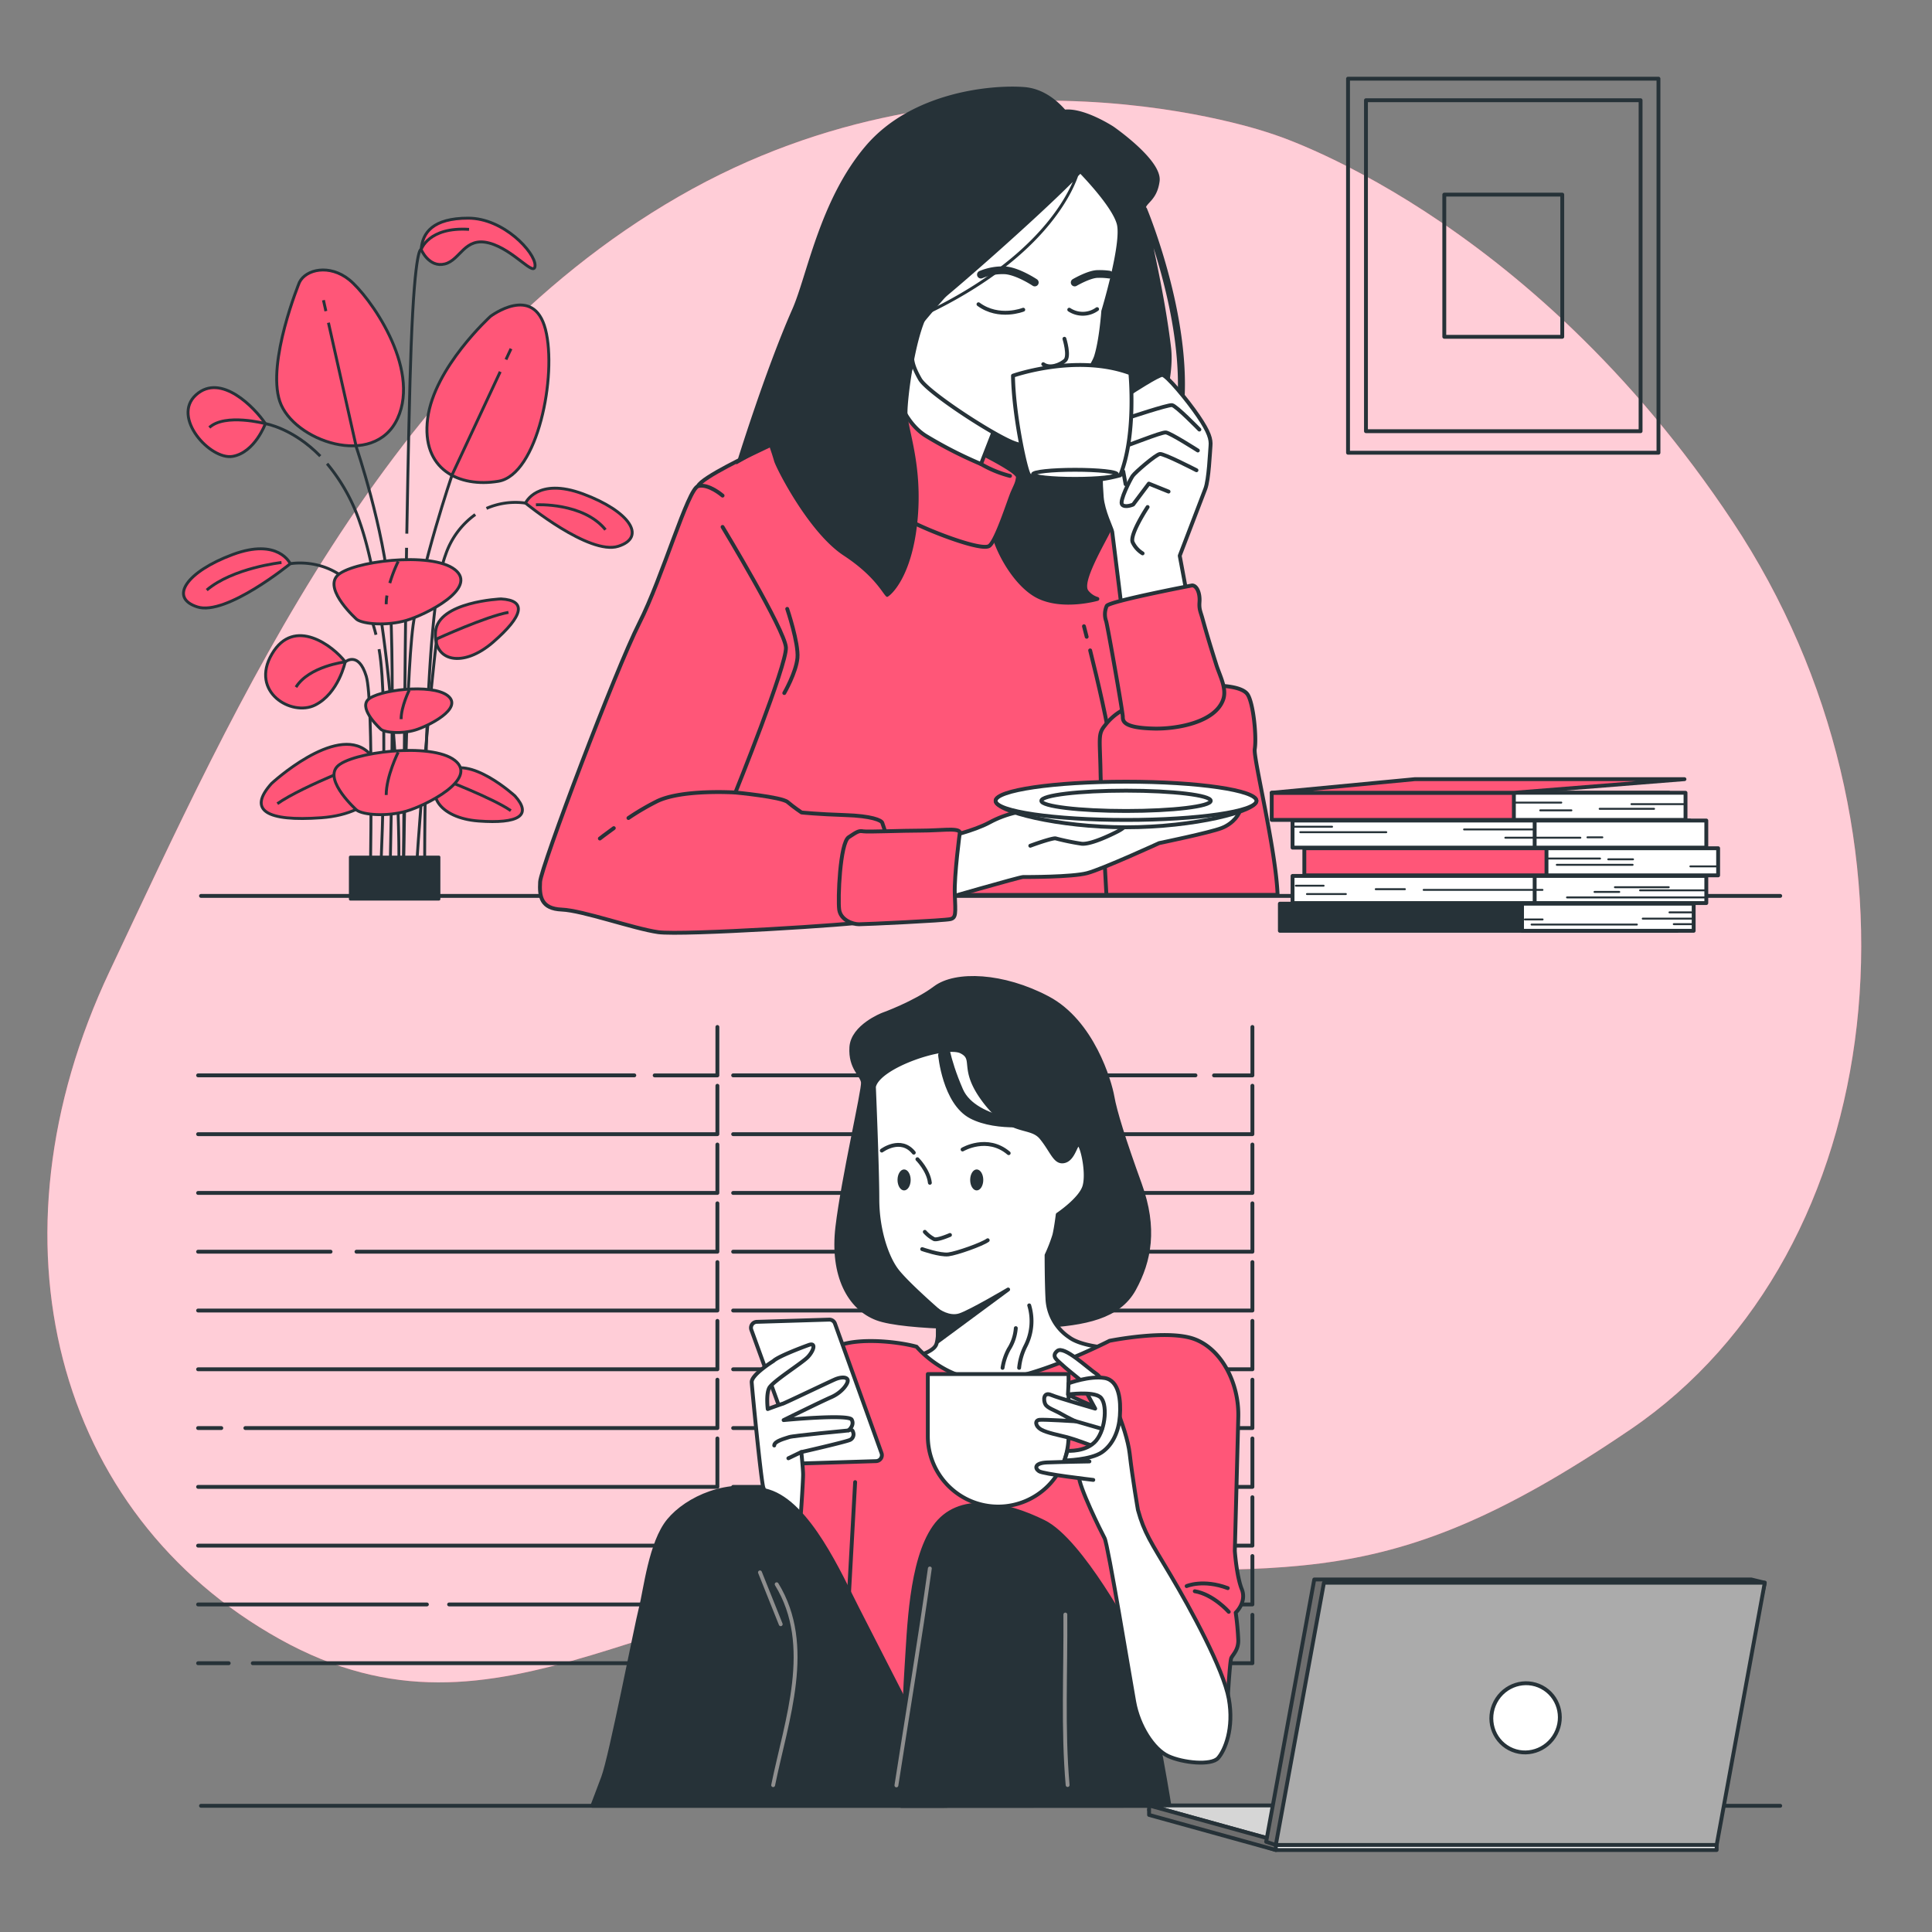 <svg xmlns="http://www.w3.org/2000/svg" viewBox="0 0 500 500"><rect x="0" y="0" width="500" height="500" fill="#808080" stroke="none"/><g id="freepik--background-simple--inject-72"><path d="M329,34.58s-77.4-27.52-153.37,16.3S61.3,181.67,28.38,251.34s-14,140.55,44,172.86,97.43-15.32,178.79-17.64S354.44,415.87,422,369.91s79.71-154.51,26.46-234.82S329,34.58,329,34.58Z" style="fill:#FF5678"></path><path d="M329,34.58s-77.4-27.52-153.37,16.3S61.3,181.67,28.38,251.34s-14,140.55,44,172.86,97.43-15.32,178.79-17.64S354.44,415.87,422,369.91s79.71-154.51,26.46-234.82S329,34.58,329,34.58Z" style="fill:#fff;opacity:0.7"></path></g><g id="freepik--Window--inject-72"><line x1="164.16" y1="278.3" x2="51.27" y2="278.3" style="fill:none;stroke:#263238;stroke-linecap:round;stroke-linejoin:round"></line><polyline points="185.66 265.78 185.66 278.31 169.43 278.31" style="fill:none;stroke:#263238;stroke-linecap:round;stroke-linejoin:round"></polyline><polyline points="185.66 280.99 185.66 293.52 51.27 293.52" style="fill:none;stroke:#263238;stroke-linecap:round;stroke-linejoin:round"></polyline><polyline points="185.66 296.2 185.66 308.73 51.27 308.73" style="fill:none;stroke:#263238;stroke-linecap:round;stroke-linejoin:round"></polyline><line x1="85.55" y1="323.94" x2="51.27" y2="323.94" style="fill:none;stroke:#263238;stroke-linecap:round;stroke-linejoin:round"></line><polyline points="185.66 311.42 185.66 323.94 92.26 323.94" style="fill:none;stroke:#263238;stroke-linecap:round;stroke-linejoin:round"></polyline><polyline points="185.66 326.63 185.66 339.16 51.27 339.16" style="fill:none;stroke:#263238;stroke-linecap:round;stroke-linejoin:round"></polyline><polyline points="185.66 341.84 185.66 354.37 51.27 354.37" style="fill:none;stroke:#263238;stroke-linecap:round;stroke-linejoin:round"></polyline><line x1="57.27" y1="369.58" x2="51.27" y2="369.58" style="fill:none;stroke:#263238;stroke-linecap:round;stroke-linejoin:round"></line><polyline points="185.66 357.06 185.66 369.58 63.5 369.58" style="fill:none;stroke:#263238;stroke-linecap:round;stroke-linejoin:round"></polyline><polyline points="185.66 372.27 185.66 384.8 51.27 384.8" style="fill:none;stroke:#263238;stroke-linecap:round;stroke-linejoin:round"></polyline><polyline points="185.66 387.48 185.66 400.01 51.27 400.01" style="fill:none;stroke:#263238;stroke-linecap:round;stroke-linejoin:round"></polyline><line x1="110.48" y1="415.23" x2="51.27" y2="415.23" style="fill:none;stroke:#263238;stroke-linecap:round;stroke-linejoin:round"></line><polyline points="185.66 402.7 185.66 415.23 116.23 415.23" style="fill:none;stroke:#263238;stroke-linecap:round;stroke-linejoin:round"></polyline><line x1="59.19" y1="430.44" x2="51.27" y2="430.44" style="fill:none;stroke:#263238;stroke-linecap:round;stroke-linejoin:round"></line><polyline points="185.66 417.91 185.66 430.44 65.42 430.44" style="fill:none;stroke:#263238;stroke-linecap:round;stroke-linejoin:round"></polyline><line x1="309.39" y1="278.3" x2="189.74" y2="278.3" style="fill:none;stroke:#263238;stroke-linecap:round;stroke-linejoin:round"></line><polyline points="324.12 265.78 324.12 278.31 314.19 278.31" style="fill:none;stroke:#263238;stroke-linecap:round;stroke-linejoin:round"></polyline><polyline points="324.12 280.99 324.12 293.52 189.74 293.52" style="fill:none;stroke:#263238;stroke-linecap:round;stroke-linejoin:round"></polyline><polyline points="324.12 296.2 324.12 308.73 189.74 308.73" style="fill:none;stroke:#263238;stroke-linecap:round;stroke-linejoin:round"></polyline><polyline points="324.12 311.42 324.12 323.94 189.74 323.94" style="fill:none;stroke:#263238;stroke-linecap:round;stroke-linejoin:round"></polyline><polyline points="324.12 326.63 324.12 339.16 189.74 339.16" style="fill:none;stroke:#263238;stroke-linecap:round;stroke-linejoin:round"></polyline><polyline points="324.12 341.84 324.12 354.37 189.74 354.37" style="fill:none;stroke:#263238;stroke-linecap:round;stroke-linejoin:round"></polyline><polyline points="324.12 357.06 324.12 369.58 189.74 369.58" style="fill:none;stroke:#263238;stroke-linecap:round;stroke-linejoin:round"></polyline><polyline points="324.12 372.27 324.12 384.8 189.74 384.8" style="fill:none;stroke:#263238;stroke-linecap:round;stroke-linejoin:round"></polyline><polyline points="324.12 387.48 324.12 400.01 189.74 400.01" style="fill:none;stroke:#263238;stroke-linecap:round;stroke-linejoin:round"></polyline><polyline points="324.12 402.7 324.12 415.23 189.74 415.23" style="fill:none;stroke:#263238;stroke-linecap:round;stroke-linejoin:round"></polyline><polyline points="324.12 417.91 324.12 430.44 189.74 430.44" style="fill:none;stroke:#263238;stroke-linecap:round;stroke-linejoin:round"></polyline></g><g id="freepik--table-2--inject-72"><line x1="52.02" y1="467.34" x2="460.72" y2="467.34" style="fill:none;stroke:#263238;stroke-linecap:round;stroke-linejoin:round"></line></g><g id="freepik--table-1--inject-72"><line x1="52.02" y1="231.86" x2="460.72" y2="231.86" style="fill:none;stroke:#263238;stroke-linecap:round;stroke-linejoin:round"></line></g><g id="freepik--character-2--inject-72"><path d="M228.44,262.59s-7.78,3-8.11,8.44,2.81,7.12,3,9.11-5.13,24.83-6.62,37.41,3.14,21,10.26,23.67,31.29,2.65,42.54,2,20-2.32,24-9.61,5.63-15.72,1.49-27.14-6.45-18.87-7.11-22.68-5.14-19.37-16.72-25.49-23.84-6.62-29.14-2.65S228.44,262.59,228.44,262.59Z" style="fill:#263238;stroke:#263238;stroke-linecap:round;stroke-linejoin:round"></path><path d="M226.17,281.26s.89,21,.89,29.05,2.46,15,4.92,18.32,10.72,10.5,10.72,10.5.45,6.92-.45,8.93-5.81,3.13-5.81,3.13S238,356.78,257,357A62.88,62.88,0,0,0,289,349s-8.72-.23-12.29-2.91A12.65,12.65,0,0,1,271.07,336c-.22-4.25-.22-11.17-.22-11.17a41,41,0,0,0,2-5.14c.45-1.79.89-5.36.89-5.36s6-4,6.93-7.38-.45-9.83-1.34-10.72-1.34,3.58-3.8,4.25-3.13-2.46-6-6-7.84-.54-14.55-9.25-2.21-11.08-6.23-13.09S227.28,275.9,226.17,281.26Z" style="fill:#fff;stroke:#263238;stroke-linecap:round;stroke-linejoin:round"></path><path d="M243.29,273s1.09,12.38,8,16,17.85,1.82,17.85,1.82-16.75-.37-20.4-8.75-4-13.48-4-13.48Z" style="fill:#263238;stroke:#263238;stroke-linecap:round;stroke-linejoin:round"></path><path d="M237.42,300s2.87,2.87,3.23,6.11" style="fill:none;stroke:#263238;stroke-linecap:round;stroke-linejoin:round"></path><path d="M239.34,318.8a8.42,8.42,0,0,0,2.44,1.9c.95.27,4.07-1.09,4.07-1.09" style="fill:none;stroke:#263238;stroke-linecap:round;stroke-linejoin:round"></path><path d="M238.66,323.27s4.62,1.63,6.79,1.36,8.68-2.58,10.17-3.66" style="fill:none;stroke:#263238;stroke-linecap:round;stroke-linejoin:round"></path><path d="M235.68,305.36c0,1.5-.76,2.72-1.7,2.72s-1.7-1.22-1.7-2.72.76-2.71,1.7-2.71S235.68,303.87,235.68,305.36Z" style="fill:#263238"></path><path d="M254.47,305.36c0,1.5-.76,2.72-1.7,2.72s-1.69-1.22-1.69-2.72.76-2.71,1.69-2.71S254.47,303.87,254.47,305.36Z" style="fill:#263238"></path><path d="M228.21,297.77s4.89-3.67,8.28.54" style="fill:none;stroke:#263238;stroke-linecap:round;stroke-linejoin:round"></path><path d="M249.11,297.49s6.38-3.79,11.94.95" style="fill:none;stroke:#263238;stroke-linecap:round;stroke-linejoin:round"></path><path d="M242.7,339.13s2.88,2.19,5.73,1.24,12.48-6.65,12.48-6.65l-18.18,13.43Z" style="fill:#263238;stroke:#263238;stroke-linecap:round;stroke-linejoin:round"></path><path d="M237.21,348.53s7,8.55,18.22,8.77S287.14,347,287.14,347,302,344,309,346.51s11.7,11.24,11.47,20.24-.9,34.63-.9,34.63.45,6.53,1.8,9.9-1.57,6.07-1.57,6.07a70.93,70.93,0,0,1,.67,7.2c0,2.47-1.35,3.6-1.8,4.5s-1.12,13.72-1.12,13.72H226.86l-22.94-43s3.83-28.56,3.83-32.61,2.18-13.8,6.74-17.54C219.44,345.61,232.49,347.18,237.21,348.53Z" style="fill:#FF5678;stroke:#263238;stroke-linecap:round;stroke-linejoin:round"></path><line x1="221.31" y1="383.57" x2="219.71" y2="412.61" style="fill:none;stroke:#263238;stroke-linecap:round;stroke-linejoin:round"></line><path d="M307.1,410.48s4.26-1.86,10.65.53" style="fill:none;stroke:#263238;stroke-linecap:round;stroke-linejoin:round"></path><path d="M318,417.14s-4-4.53-8.79-5.33" style="fill:none;stroke:#263238;stroke-linecap:round;stroke-linejoin:round"></path><path d="M194.45,344.17l12.17,33.55a1.56,1.56,0,0,0,1.51,1l18.6-.58a1.55,1.55,0,0,0,1.41-2.07l-12.06-33.55a1.54,1.54,0,0,0-1.5-1l-18.72.57A1.55,1.55,0,0,0,194.45,344.17Z" style="fill:#fff;stroke:#263238;stroke-linecap:round;stroke-linejoin:round"></path><path d="M200.14,352.24s-5.72,3.54-5.6,5.49,2.4,25.28,3,27.23a33.64,33.64,0,0,0,3.09,6.17c.34.46,4.12,2.63,4.92,2.18s1.6-.58,1.72-1.83.57-8.36.57-9.84-.46-5.84-.46-5.84,12-2.74,12.7-3.2a1.6,1.6,0,0,0,.69-2c-.23-.91-1.15-.45-1.15-.45s1.6-1.26.8-2.75-17.62.12-17.62.12,9.73-4.81,12.36-5.95,4.35-3.44,4.23-4.35-1.71-.92-3.31-.23-13.05,6.18-13.5,6.29-3.89,1.38-3.89,1.38-.46-3.66.34-5.38,8.58-6.52,10.07-8.12,2.17-3.78.23-3.09S201.29,351.09,200.14,352.24Z" style="fill:#fff;stroke:#263238;stroke-linecap:round;stroke-linejoin:round"></path><path d="M219.59,370.2s-14.41,1.37-15.33,1.71-3.89,1-3.89,2.18" style="fill:none;stroke:#263238;stroke-linecap:round;stroke-linejoin:round"></path><line x1="207.35" y1="375.8" x2="204.03" y2="377.4" style="fill:none;stroke:#263238;stroke-linecap:round;stroke-linejoin:round"></line><path d="M245,467.34l-8.35-22.15s-10.23-20-14.76-28.86-12.59-27.19-23-30.38-21.14,1.85-25.84,7.56-6,17.95-7.21,22.65-7.72,38.42-9.74,43.79c-1.33,3.57-2.3,6.09-2.8,7.39Z" style="fill:#263238;stroke:#263238;stroke-linecap:round;stroke-linejoin:round"></path><path d="M201,410c9.74,15.88,2.52,35.15-.91,52" style="fill:none;stroke:#8f8f8f;stroke-linecap:round;stroke-linejoin:round"></path><line x1="196.68" y1="406.93" x2="202.05" y2="420.35" style="fill:none;stroke:#8f8f8f;stroke-linecap:round;stroke-linejoin:round"></line><path d="M302.65,467.34c-.63-3.92-5-30.73-9.49-43.46,0,0-13.25-25.17-23-30s-22.14-7.55-28.35,1.34-6.55,26.68-7.22,36.42c-.62,8.95-1.23,32.1-1.33,35.74Z" style="fill:#263238;stroke:#263238;stroke-linecap:round;stroke-linejoin:round"></path><path d="M275.71,417.84c.12,14.41-.68,29.67.59,44.13" style="fill:none;stroke:#8f8f8f;stroke-linecap:round;stroke-linejoin:round"></path><path d="M240.64,405.92c-2.55,18.3-5.76,37.58-8.65,56.14" style="fill:none;stroke:#8f8f8f;stroke-linecap:round;stroke-linejoin:round"></path><path d="M285.07,364.79s-6.76-2.76-8.66-3.91-3.78-2-3.64.25,4.27,4.8,7.25,6.64a27.3,27.3,0,0,0,7.11,2.75Z" style="fill:#fff;stroke:#263238;stroke-linecap:round;stroke-linejoin:round"></path><path d="M259.46,354a15,15,0,0,1,1.61-4.82,11.76,11.76,0,0,0,1.82-5.46" style="fill:none;stroke:#263238;stroke-linecap:round;stroke-linejoin:round"></path><path d="M263.75,354a16.06,16.06,0,0,1,1.61-5.57,14.14,14.14,0,0,0,1-10.6" style="fill:none;stroke:#263238;stroke-linecap:round;stroke-linejoin:round"></path><path d="M240.12,355.61h36.42a0,0,0,0,1,0,0v16.08a18.21,18.21,0,0,1-18.21,18.21h0a18.21,18.21,0,0,1-18.21-18.21V355.61A0,0,0,0,1,240.12,355.61Z" style="fill:#fff;stroke:#263238;stroke-linecap:round;stroke-linejoin:round"></path><path d="M294.5,390.77s-1.39-8-2.14-14.57-6.15-19-8.54-20.59-8.41-7.41-10.17-6,.12,2.51,1,3.39,4.65,3.89,4.65,3.89l4.14,7.66S274,361.84,272,361s-2,1.4-1.47,2.41,2.41,1.53,4.16,2.54,3.65,1.88,3.65,1.88-8-.5-9.3-.38-1.13,1.64.38,2.51,4.9,1.51,6.78,2,5.9,2,5.9,2l1.38,1.26s-4.14,4-4.27,6.66,5.78,14.56,6.66,16.2,6.53,36,7.66,42.32,5,12.31,8.79,14.07,11.18,2.51,12.94.5,4.14-7.66,2.76-15.32-9.92-23.36-15.07-32S296.13,396.68,294.5,390.77Z" style="fill:#fff;stroke:#263238;stroke-linecap:round;stroke-linejoin:round"></path><path d="M281.94,378.22s-7.66.13-10.93.26-3.26,1.5-2.13,2.26,13.06,2.13,14.06,2.26" style="fill:#fff;stroke:#263238;stroke-linecap:round;stroke-linejoin:round"></path><path d="M276.54,358s5.4-2,9.29-1.38,4.27,5.91,4,9.8-1.76,7.41-4.65,9.42-9.67,2.13-9.67,2.13l.76-2.51s4.89.38,7.41-2.64,3-9.79,1-11.3-8.29-.63-8.29-.63Z" style="fill:#fff;stroke:#263238;stroke-linecap:round;stroke-linejoin:round"></path><line x1="278.3" y1="367.79" x2="285.19" y2="369.78" style="fill:none;stroke:#263238;stroke-linecap:round;stroke-linejoin:round"></line></g><g id="freepik--Device--inject-72"><polygon points="330.18 478.78 297.38 468.4 444.27 476.33 444.27 478.78 330.18 478.78" style="fill:#fff;stroke:#263238;stroke-linecap:round;stroke-linejoin:round"></polygon><polygon points="330.18 476.33 297.38 467.25 415.53 467.25 444.27 476.33 330.18 476.33" style="fill:#d6d6d6;stroke:#263238;stroke-linecap:round;stroke-linejoin:round"></polygon><polygon points="297.38 469.7 297.38 467.25 330.18 476.33 330.18 478.78 297.38 469.7" style="fill:#6e6e6e;stroke:#263238;stroke-linecap:round;stroke-linejoin:round"></polygon><polygon points="441.77 476.65 330.18 477.48 327.68 476.65 340.13 408.77 453.25 408.77 456.72 409.61 441.77 476.65" style="fill:#6e6e6e;stroke:#263238;stroke-linecap:round;stroke-linejoin:round"></polygon><polygon points="444.27 477.48 330.18 477.48 342.63 409.61 456.72 409.61 444.27 477.48" style="fill:#ababab;stroke:#263238;stroke-linecap:round;stroke-linejoin:round"></polygon><ellipse cx="394.83" cy="444.61" rx="8.99" ry="8.83" transform="translate(-182.69 586.17) rotate(-62.17)" style="fill:#fff;stroke:#263238;stroke-linecap:round;stroke-linejoin:round"></ellipse></g><g id="freepik--character-1--inject-72"><path d="M195,117.28s-13.47,6.29-14.37,8.54-5.84,105.79-5.84,105.79H307.12l-8.76-96.36s-1.79-15.72-2.92-16.62-44-7.86-44-7.86L201.33,115l-2.23.32Z" style="fill:#FF5678;stroke:#263238;stroke-linecap:round;stroke-linejoin:round"></path><path d="M282.13,168.32c1.87,7.49,4.8,19.82,5.48,26.13,1,9.44-1.35,25.63-1.35,25.63" style="fill:none;stroke:#263238;stroke-linecap:round;stroke-linejoin:round"></path><path d="M280.53,162.07s.27,1,.7,2.73" style="fill:none;stroke:#263238;stroke-linecap:round;stroke-linejoin:round"></path><path d="M296.36,54.14a.41.41,0,0,0-.37-.24c.2-1.79,3-2.29,3.62-7.07.64-5.12-11.73-13.66-11.73-13.66s-11.1-7.25-15.15-3,5.33,18.14,5.33,20.92-30.73,27.31-35,37.77,11.53,16,11.53,16l-4.48,16.43s6.4,9.61,6.61,14.51,5.55,15.37,11.95,18.57S284,155,284,155a5.41,5.41,0,0,1-2.78-1.92c-1.06-1.49.22-5.12,3.42-11.31s19.84-35.85,17.92-51.86c-1.62-13.48-5.06-28-6.22-33.55,2.68,7,11.43,32,8.37,52.21a.39.39,0,0,0,.33.46h.06a.41.41,0,0,0,.4-.35C309.16,84.83,296.48,54.45,296.36,54.14Z" style="fill:#263238;stroke:#263238;stroke-linecap:round;stroke-linejoin:round"></path><path d="M253.36,117s10.25,5,10.08,6.49-.52,2-1.37,3.93-4.1,12.29-6,13.83-15.88-3.93-20.32-6.32-11.27-4.95-11.61-13.32,5-17.24,6.32-18.27a3,3,0,0,1,3.75.34C234.92,104.39,247.56,114,253.36,117Z" style="fill:#FF5678;stroke:#263238;stroke-linecap:round;stroke-linejoin:round"></path><path d="M261.39,123.17a29.44,29.44,0,0,1-7.51-3.08" style="fill:none;stroke:#263238;stroke-linecap:round;stroke-linejoin:round"></path><path d="M258.66,107.8l-4.78,12.29a109,109,0,0,1-14.35-7.34c-4.48-2.83-6.48-8.19-6.48-8.19l4.09-14.34S253.53,104.39,258.66,107.8Z" style="fill:#fff;stroke:#263238;stroke-linecap:round;stroke-linejoin:round"></path><path d="M279.12,43.78s9.06,9.06,10.4,14.12-4,22.64-4,22.64S285,88,283.65,92.27s-14.12,20.25-14.12,20.25-1.59,4.52-7.72,1.86-21.85-13-23.71-16.25S236,93.33,236,91.47a24.23,24.23,0,0,1,1.6-6.93c.54-1.07,16.52-19.71,25.31-27.17S279.12,43.78,279.12,43.78Z" style="fill:#fff;stroke:#263238;stroke-linecap:round;stroke-linejoin:round"></path><path d="M267.8,73.11s-4.23-2.82-7.52-3.14a14.42,14.42,0,0,0-6.42,1.1" style="fill:none;stroke:#263238;stroke-linecap:round;stroke-linejoin:round;stroke-width:2px"></path><path d="M278.13,73.11s3.76-2.2,5.95-2.2a17.54,17.54,0,0,1,3,.16" style="fill:none;stroke:#263238;stroke-linecap:round;stroke-linejoin:round;stroke-width:2px"></path><path d="M283.93,80a6.34,6.34,0,0,1-7.21.15" style="fill:none;stroke:#263238;stroke-linecap:round;stroke-linejoin:round"></path><path d="M264.82,80.15s-6.26,2.51-11.59-1.41" style="fill:none;stroke:#263238;stroke-linecap:round;stroke-linejoin:round"></path><path d="M275.47,87.67s1.41,4.54.16,5.64-3.92,2.19-5.64.94" style="fill:none;stroke:#263238;stroke-linecap:round;stroke-linejoin:round"></path><path d="M292.8,101.54s6.92-4.51,8-4.51,6.46,6.47,9.32,10.68,3.31,6,3.16,7.67-.43,8.69-1.33,11.09-6.64,17.35-6.64,17.35L308,158.26l-16.7,7.37s-3.31-27.08-3.46-28-2.41-5.27-2.71-9-.3-7.22-.3-11.88,1.65-16.55,1.65-16.55Z" style="fill:#fff;stroke:#263238;stroke-linecap:round;stroke-linejoin:round"></path><path d="M310.4,111.17s-6-6.17-7.07-6.32-11.43,3.31-11.43,3.31" style="fill:none;stroke:#263238;stroke-linecap:round;stroke-linejoin:round"></path><path d="M310,116.59s-7.07-4.52-8.27-4.67-10.53,3.76-11,3.61" style="fill:none;stroke:#263238;stroke-linecap:round;stroke-linejoin:round"></path><path d="M309.65,121.7s-8.42-4.36-9.48-4.21-6.47,4.81-7.07,5.72-3.46,6.46-2.71,7.37,2.86,0,2.86,0l4.07-5.42,5.1,2.06" style="fill:none;stroke:#263238;stroke-linecap:round;stroke-linejoin:round"></path><line x1="290.7" y1="122" x2="291.3" y2="125.31" style="fill:none;stroke:#263238;stroke-linecap:round;stroke-linejoin:round"></line><path d="M297,131.22s-4.76,7.18-3.86,9.14a6.71,6.71,0,0,0,2.56,2.85" style="fill:none;stroke:#263238;stroke-linecap:round;stroke-linejoin:round"></path><path d="M292.54,96.6s1.6,15.92-2.63,26.41a40.53,40.53,0,0,1-11.14,1.44c-5.8-.16-11.6,0-12.54-1.7s-3.92-15.66-4.07-25.52C262.16,97.23,278.6,91.43,292.54,96.6Z" style="fill:#fff;stroke:#263238;stroke-linecap:round;stroke-linejoin:round"></path><path d="M267.32,122.75c0,.66,4.88,1.18,10.89,1.18s10.89-.52,10.89-1.18-4.87-1.17-10.89-1.17S267.32,122.1,267.32,122.75Z" style="fill:none;stroke:#263238;stroke-linecap:round;stroke-linejoin:round"></path><path d="M286.34,231.59h44.3c-.45-11.89-6.31-35.36-5.91-37.74.51-3.07-.34-11.95-1.88-14.17s-7.68-2.22-7.68-2.22-23.9,6-24.93,6.49A14.33,14.33,0,0,0,286,187.7c-1.88,2.22-1.36,3.25-1.19,11.61C284.89,204.93,285.78,221.37,286.34,231.59Z" style="fill:#FF5678;stroke:#263238;stroke-linecap:round;stroke-linejoin:round"></path><path d="M308.51,151.51s-21.4,4.09-22.08,5.29a5.28,5.28,0,0,0-.17,3.93c.34,1,4.32,23.56,4.32,24.75s.17,2.91,8.2,3.08c5.49.11,15.68-1.47,17.79-7.55,1-2.87-1-6.35-1.83-9.09-1.24-3.92-2.45-7.86-3.54-11.83-.5-1.81-.91-2.37-.77-4.29C310.6,153.41,309.7,151.51,308.51,151.51Z" style="fill:#FF5678;stroke:#263238;stroke-linecap:round;stroke-linejoin:round"></path><path d="M278.18,31.87s-4.69-8.69-13.1-9.34S235.94,23.74,224,37.81,208.85,71.5,205,80.13c-7.06,16-14.48,40.1-14.48,40.1l8.54-4.87s.8,2.26,1.29,4,8.89,18.44,18,24.42,10.51,11,11.32,10.68,6.31-5,7.76-19.57-2.58-23.77-2.58-28.14c0-3.74,1.89-19.08,5.28-25.45,29.14-14,37-30.42,38.88-35.73a29.81,29.81,0,0,0,3.06-3.51C285.29,37.09,278.18,31.87,278.18,31.87ZM240.91,80.06A5,5,0,0,1,242,79c3.69-2.63,25.77-22,35.62-31.91C274.86,53.38,266.28,67.54,240.91,80.06Z" style="fill:#263238"></path><path d="M187,136.37s16.17,26.73,16.4,31.22-13.08,37.51-13.08,37.51,11.95,1.13,13.52,2.47,3.6,2.7,3.6,2.7,4.27.45,11.23.67,9.43,1.35,9.66,2,.9,2.69.9,2.69-3.37,22.24-5.17,22.91-47.44,3.59-53.73,2.7-19.54-5.62-24.93-5.84-5.84-3.37-5.62-7.19,19.59-55,25.66-66.93,12.57-34.82,15.27-35.49,6.29,2.47,6.29,2.47" style="fill:#FF5678;stroke:#263238;stroke-linecap:round;stroke-linejoin:round"></path><path d="M158.85,214.32c-2.16,1.55-3.61,2.69-3.61,2.69" style="fill:none;stroke:#263238;stroke-linecap:round;stroke-linejoin:round"></path><path d="M190.28,205.1s-13.7-.89-20.21,2.25a66.37,66.37,0,0,0-7.43,4.35" style="fill:none;stroke:#263238;stroke-linecap:round;stroke-linejoin:round"></path><path d="M203.73,157.58s3,8.9,2.65,12.69-3.41,9.09-3.41,9.09" style="fill:none;stroke:#263238;stroke-linecap:round;stroke-linejoin:round"></path><path d="M245,216.63s7-1.55,11.13-3.8,9.68-3.62,13.13-2.76,14.17,1.55,16.76,1.73,5.53,0,5.19.52,13.47-.7,16.76-1.39,13-2.83,13-1.62-1.72,3.8-4.83,5S300,218.19,300,218.19s-14.69,6.74-18.66,7.78-15.73,1-16.59,1S243,233,243,233,242.89,222.33,245,216.63Z" style="fill:#fff;stroke:#263238;stroke-linecap:round;stroke-linejoin:round"></path><path d="M291.18,212.32s1.72,1-2.08,2.93-7.43,3.29-9.16,3.11a63.69,63.69,0,0,1-6.73-1.38c-.52-.17-4.15,1-6.57,1.9" style="fill:none;stroke:#263238;stroke-linecap:round;stroke-linejoin:round"></path><path d="M248.42,215.34s-1.51,11.17-1.32,16.1.37,6.06-1.14,6.43-22,1.33-23.67,1.33-4.74-1.14-5.11-3.79.19-17.23,2.46-18.74,2.65-1.71,3.78-1.52,10-.19,15-.19S247.85,214.2,248.42,215.34Z" style="fill:#FF5678;stroke:#263238;stroke-linecap:round;stroke-linejoin:round"></path><path d="M257.67,207.25c0,2.73,16.13,6.85,33.75,6.85s33.75-4.12,33.75-6.85-16.13-3.06-33.75-3.06S257.67,204.52,257.67,207.25Z" style="fill:#fff;stroke:#263238;stroke-linecap:round;stroke-linejoin:round"></path><path d="M257.67,207.25c0,2.73,15.11,4.95,33.75,4.95s33.75-2.22,33.75-4.95-15.11-4.95-33.75-4.95S257.67,204.52,257.67,207.25Z" style="fill:#fff;stroke:#263238;stroke-linecap:round;stroke-linejoin:round"></path><ellipse cx="291.42" cy="207.25" rx="21.92" ry="2.63" style="fill:#fff;stroke:#263238;stroke-linecap:round;stroke-linejoin:round"></ellipse></g><g id="freepik--Books--inject-72"><rect x="334.51" y="226.69" width="102.81" height="7.02" style="fill:#fff;stroke:#263238;stroke-linecap:round;stroke-linejoin:round"></rect><rect x="397.17" y="226.69" width="44.42" height="7.02" style="fill:#fff;stroke:#263238;stroke-linecap:round;stroke-linejoin:round"></rect><rect x="329.12" y="205.17" width="102.81" height="7.02" style="fill:#FF5678;stroke:#263238;stroke-linecap:round;stroke-linejoin:round"></rect><rect x="391.79" y="205.17" width="44.42" height="7.02" style="fill:#fff;stroke:#263238;stroke-linecap:round;stroke-linejoin:round"></rect><polygon points="391.79 205.17 435.94 201.65 366.13 201.65 329.12 205.17 391.79 205.17" style="fill:#FF5678;stroke:#263238;stroke-linecap:round;stroke-linejoin:round"></polygon><line x1="392.16" y1="207.71" x2="404.06" y2="207.71" style="fill:none;stroke:#263238;stroke-linecap:round;stroke-linejoin:round;stroke-width:0.5px"></line><line x1="398.61" y1="209.72" x2="406.68" y2="209.72" style="fill:none;stroke:#263238;stroke-linecap:round;stroke-linejoin:round;stroke-width:0.5px"></line><line x1="435.94" y1="208.11" x2="422.22" y2="208.11" style="fill:none;stroke:#263238;stroke-linecap:round;stroke-linejoin:round;stroke-width:0.5px"></line><line x1="428.07" y1="209.32" x2="413.99" y2="209.32" style="fill:none;stroke:#263238;stroke-linecap:round;stroke-linejoin:round;stroke-width:0.5px"></line><line x1="351.66" y1="218.02" x2="343.83" y2="218.02" style="fill:none;stroke:#263238;stroke-linecap:round;stroke-linejoin:round;stroke-width:0.5px"></line><rect x="334.51" y="212.35" width="102.81" height="7.02" style="fill:#fff;stroke:#263238;stroke-linecap:round;stroke-linejoin:round"></rect><rect x="397.17" y="212.35" width="44.42" height="7.02" style="fill:#fff;stroke:#263238;stroke-linecap:round;stroke-linejoin:round"></rect><line x1="334.47" y1="213.95" x2="344.74" y2="213.95" style="fill:none;stroke:#263238;stroke-linecap:round;stroke-linejoin:round;stroke-width:0.5px"></line><line x1="336.51" y1="215.37" x2="358.77" y2="215.37" style="fill:none;stroke:#263238;stroke-linecap:round;stroke-linejoin:round;stroke-width:0.5px"></line><line x1="396.8" y1="214.66" x2="378.9" y2="214.66" style="fill:none;stroke:#263238;stroke-linecap:round;stroke-linejoin:round;stroke-width:0.5px"></line><line x1="389.58" y1="216.8" x2="409" y2="216.8" style="fill:none;stroke:#263238;stroke-linecap:round;stroke-linejoin:round;stroke-width:0.5px"></line><line x1="410.83" y1="216.7" x2="414.69" y2="216.7" style="fill:none;stroke:#263238;stroke-linecap:round;stroke-linejoin:round;stroke-width:0.5px"></line><rect x="337.56" y="219.52" width="102.81" height="7.02" style="fill:#FF5678;stroke:#263238;stroke-linecap:round;stroke-linejoin:round"></rect><rect x="400.23" y="219.52" width="44.42" height="7.02" style="fill:#fff;stroke:#263238;stroke-linecap:round;stroke-linejoin:round"></rect><line x1="400.36" y1="222.19" x2="414.09" y2="222.19" style="fill:none;stroke:#263238;stroke-linecap:round;stroke-linejoin:round;stroke-width:0.5px"></line><line x1="416.22" y1="222.39" x2="422.63" y2="222.39" style="fill:none;stroke:#263238;stroke-linecap:round;stroke-linejoin:round;stroke-width:0.5px"></line><line x1="402.9" y1="223.81" x2="422.52" y2="223.81" style="fill:none;stroke:#263238;stroke-linecap:round;stroke-linejoin:round;stroke-width:0.5px"></line><line x1="444.28" y1="224.22" x2="437.47" y2="224.22" style="fill:none;stroke:#263238;stroke-linecap:round;stroke-linejoin:round;stroke-width:0.5px"></line><line x1="441.43" y1="230.42" x2="424.45" y2="230.42" style="fill:none;stroke:#263238;stroke-linecap:round;stroke-linejoin:round;stroke-width:0.5px"></line><line x1="412.66" y1="230.83" x2="419.06" y2="230.83" style="fill:none;stroke:#263238;stroke-linecap:round;stroke-linejoin:round;stroke-width:0.5px"></line><line x1="417.94" y1="229.61" x2="431.87" y2="229.61" style="fill:none;stroke:#263238;stroke-linecap:round;stroke-linejoin:round;stroke-width:0.5px"></line><line x1="405.54" y1="232.25" x2="441.33" y2="232.25" style="fill:none;stroke:#263238;stroke-linecap:round;stroke-linejoin:round;stroke-width:0.5px"></line><line x1="397.51" y1="235.91" x2="404.02" y2="235.91" style="fill:none;stroke:#263238;stroke-linecap:round;stroke-linejoin:round;stroke-width:0.5px"></line><rect x="331.23" y="233.87" width="102.81" height="7.02" style="fill:#263238;stroke:#263238;stroke-linecap:round;stroke-linejoin:round"></rect><rect x="393.9" y="233.87" width="44.42" height="7.02" style="fill:#fff;stroke:#263238;stroke-linecap:round;stroke-linejoin:round"></rect><line x1="437.75" y1="236.12" x2="432.06" y2="236.12" style="fill:none;stroke:#263238;stroke-linecap:round;stroke-linejoin:round;stroke-width:0.5px"></line><line x1="438.26" y1="237.74" x2="425.14" y2="237.74" style="fill:none;stroke:#263238;stroke-linecap:round;stroke-linejoin:round;stroke-width:0.5px"></line><line x1="437.95" y1="239.17" x2="433.17" y2="239.17" style="fill:none;stroke:#263238;stroke-linecap:round;stroke-linejoin:round;stroke-width:0.5px"></line><line x1="394.64" y1="237.95" x2="399.22" y2="237.95" style="fill:none;stroke:#263238;stroke-linecap:round;stroke-linejoin:round;stroke-width:0.5px"></line><line x1="396.37" y1="239.27" x2="423.62" y2="239.27" style="fill:none;stroke:#263238;stroke-linecap:round;stroke-linejoin:round;stroke-width:0.5px"></line><line x1="368.44" y1="230.3" x2="399.19" y2="230.3" style="fill:none;stroke:#263238;stroke-linecap:round;stroke-linejoin:round;stroke-width:0.5px"></line><line x1="356.04" y1="230.12" x2="363.59" y2="230.12" style="fill:none;stroke:#263238;stroke-linecap:round;stroke-linejoin:round;stroke-width:0.5px"></line><line x1="335.36" y1="229.22" x2="342.55" y2="229.22" style="fill:none;stroke:#263238;stroke-linecap:round;stroke-linejoin:round;stroke-width:0.5px"></line><line x1="338.24" y1="231.38" x2="348.31" y2="231.38" style="fill:none;stroke:#263238;stroke-linecap:round;stroke-linejoin:round;stroke-width:0.5px"></line></g><g id="freepik--Plant--inject-72"><path d="M68.68,109.64s-2.71,7.46-8.47,8.47S44.29,108,50.73,102.19,66,105.58,68.68,109.64Z" style="fill:#FF5678;stroke:#263238;stroke-linecap:round;stroke-linejoin:round;stroke-width:0.75px"></path><path d="M77.49,73.06S69,93.72,72.41,103.88s24.39,17.62,30.48,4.41S95.44,76.45,90.36,72.38,79.18,69.67,77.49,73.06Z" style="fill:#FF5678;stroke:#263238;stroke-linecap:round;stroke-linejoin:round;stroke-width:0.75px"></path><path d="M126.94,81.87s-14.56,13.21-16.26,26.42,8.13,17.95,18.3,16.26,15.24-27.44,12.19-39.3S126.94,81.87,126.94,81.87Z" style="fill:#FF5678;stroke:#263238;stroke-linecap:round;stroke-linejoin:round;stroke-width:0.75px"></path><path d="M129.65,155s-16.26.68-16.93,8.47,7.11,9.49,14.9,2.71S136.43,155.37,129.65,155Z" style="fill:#FF5678;stroke:#263238;stroke-linecap:round;stroke-linejoin:round;stroke-width:0.75px"></path><path d="M113,165.36s12.82-5.86,18.59-6.88" style="fill:none;stroke:#263238;stroke-miterlimit:10;stroke-width:0.75px"></path><path d="M133.28,206s-12-11-18-6-1.71,11.73,8.59,12.48S137.81,211.06,133.28,206Z" style="fill:#FF5678;stroke:#263238;stroke-linecap:round;stroke-linejoin:round;stroke-width:0.75px"></path><path d="M114.2,201.47s13.2,5,18,8.33" style="fill:none;stroke:#263238;stroke-miterlimit:10;stroke-width:0.75px"></path><path d="M70.28,202.76S86.74,187.52,95,194.43s2.36,16.17-11.84,17.2S64,209.71,70.28,202.76Z" style="fill:#FF5678;stroke:#263238;stroke-linecap:round;stroke-linejoin:round;stroke-width:0.75px"></path><path d="M96.57,196.5S78.39,203.33,71.78,208" style="fill:none;stroke:#263238;stroke-miterlimit:10;stroke-width:0.75px"></path><path d="M89.34,171.29s-1.69,8.13-7.79,11.18-16.93-3.39-11.18-13.21S86.29,167.23,89.34,171.29Z" style="fill:#FF5678;stroke:#263238;stroke-linecap:round;stroke-linejoin:round;stroke-width:0.75px"></path><path d="M75.12,145.89s-3.05-6.78-14.91-2.37-16.6,11.17-9.14,13.55S75.12,145.89,75.12,145.89Z" style="fill:#FF5678;stroke:#263238;stroke-linecap:round;stroke-linejoin:round;stroke-width:0.75px"></path><path d="M72.85,145.58s-12.56,1.36-19.35,7.13" style="fill:none;stroke:#263238;stroke-miterlimit:10;stroke-width:0.75px"></path><path d="M109,64.59s2,4.74,6.1,3.73,5.08-7.12,11.51-5.42,11.86,9.14,11.86,5.76-8.13-12.2-17.28-12.2S109.33,60.19,109,64.59Z" style="fill:#FF5678;stroke:#263238;stroke-linecap:round;stroke-linejoin:round;stroke-width:0.75px"></path><path d="M75.12,145.89s14.58-2.8,20.66,13.39a46.09,46.09,0,0,1,1.52,5" style="fill:none;stroke:#263238;stroke-miterlimit:10;stroke-width:0.75px"></path><path d="M136,130.2s3-6.78,14.9-2.37S167.49,139,160,141.38,136,130.2,136,130.2Z" style="fill:#FF5678;stroke:#263238;stroke-linecap:round;stroke-linejoin:round;stroke-width:0.75px"></path><path d="M138.7,130.64s12.22-.68,18,6.45" style="fill:none;stroke:#263238;stroke-miterlimit:10;stroke-width:0.75px"></path><path d="M136,130.2a18.8,18.8,0,0,0-10.1,1.37" style="fill:none;stroke:#263238;stroke-miterlimit:10;stroke-width:0.75px"></path><path d="M82.89,118.05c-7.15-7.3-14.21-8.41-14.21-8.41s-10.43-2.76-14.5,1" style="fill:none;stroke:#263238;stroke-miterlimit:10;stroke-width:0.75px"></path><line x1="84.34" y1="80.52" x2="83.71" y2="77.69" style="fill:none;stroke:#263238;stroke-miterlimit:10;stroke-width:0.75px"></line><path d="M100.84,230.27s1.52-58.33,0-76.05-8.61-38.46-8.61-38.46L85,83.52" style="fill:none;stroke:#263238;stroke-miterlimit:10;stroke-width:0.75px"></path><line x1="130.94" y1="93.05" x2="132.25" y2="90.25" style="fill:none;stroke:#263238;stroke-miterlimit:10;stroke-width:0.75px"></line><path d="M104.38,230.21s.51-53.21,2.53-68.39,10.12-39,10.12-39l12.43-26.62" style="fill:none;stroke:#263238;stroke-miterlimit:10;stroke-width:0.75px"></path><path d="M113,165.36s-3.54,30.5-5.56,64.92" style="fill:none;stroke:#263238;stroke-miterlimit:10;stroke-width:0.75px"></path><path d="M95.78,230.21s1-48.65-1-55.23-5.42-3.69-5.42-3.69-9.37,1.1-12.76,6.54" style="fill:none;stroke:#263238;stroke-miterlimit:10;stroke-width:0.75px"></path><path d="M98.1,168c2.65,14.84.21,62.23.21,62.23" style="fill:none;stroke:#263238;stroke-miterlimit:10;stroke-width:0.75px"></path><path d="M123,133.16a21.15,21.15,0,0,0-7.69,10.43c-6.07,16.2-5.38,86.69-5.38,86.69" style="fill:none;stroke:#263238;stroke-miterlimit:10;stroke-width:0.75px"></path><path d="M84.65,120a47.56,47.56,0,0,1,8.59,15.52c8.1,23.28,11.14,83.57,9.62,94.71" style="fill:none;stroke:#263238;stroke-miterlimit:10;stroke-width:0.75px"></path><path d="M105.22,141.77c-.49,29.38-.84,88.44-.84,88.44" style="fill:none;stroke:#263238;stroke-miterlimit:10;stroke-width:0.75px"></path><path d="M105.28,138.11c.34-19.43.73-38.45,1.13-48.67,1-26.32,2.58-24.85,2.58-24.85s1.87-5.91,12.4-5.23" style="fill:none;stroke:#263238;stroke-miterlimit:10;stroke-width:0.75px"></path><path d="M92.32,160.3s-8.47-7.55-5.08-11.27,24.39-6.43,30.49-1.61-7.46,11.64-12.54,13.13S94,161.54,92.32,160.3Z" style="fill:#FF5678;stroke:#263238;stroke-linecap:round;stroke-linejoin:round;stroke-width:0.75px"></path><path d="M100.14,154.12a14.54,14.54,0,0,0-.19,2.25" style="fill:none;stroke:#263238;stroke-miterlimit:10;stroke-width:0.75px"></path><path d="M103.05,145.3a38.14,38.14,0,0,0-2.17,5.61" style="fill:none;stroke:#263238;stroke-miterlimit:10;stroke-width:0.75px"></path><path d="M92.32,209.67s-8.47-7.55-5.08-11.26,24.39-6.44,30.49-1.61-7.46,11.64-12.54,13.12S94,210.91,92.32,209.67Z" style="fill:#FF5678;stroke:#263238;stroke-linecap:round;stroke-linejoin:round;stroke-width:0.75px"></path><path d="M103.05,194.67s-3.1,6.2-3.1,11.08" style="fill:none;stroke:#263238;stroke-miterlimit:10;stroke-width:0.75px"></path><path d="M98.63,188.79s-5.75-5.13-3.45-7.65,16.56-4.37,20.7-1.09-5.06,7.9-8.51,8.91S99.78,189.63,98.63,188.79Z" style="fill:#FF5678;stroke:#263238;stroke-linecap:round;stroke-linejoin:round;stroke-width:0.75px"></path><path d="M105.91,178.61s-2.1,4.21-2.1,7.51" style="fill:none;stroke:#263238;stroke-miterlimit:10;stroke-width:0.75px"></path><rect x="90.67" y="221.81" width="22.92" height="10.88" style="fill:#263238;stroke:#263238;stroke-linecap:round;stroke-linejoin:round;stroke-width:0.75px"></rect></g><g id="freepik--Picture--inject-72"><rect x="348.87" y="20.36" width="80.34" height="96.81" style="fill:none;stroke:#263238;stroke-linecap:round;stroke-linejoin:round"></rect><rect x="353.51" y="25.94" width="71.07" height="85.65" style="fill:none;stroke:#263238;stroke-linecap:round;stroke-linejoin:round"></rect><rect x="373.78" y="50.37" width="30.53" height="36.79" style="fill:none;stroke:#263238;stroke-linecap:round;stroke-linejoin:round"></rect></g></svg>

